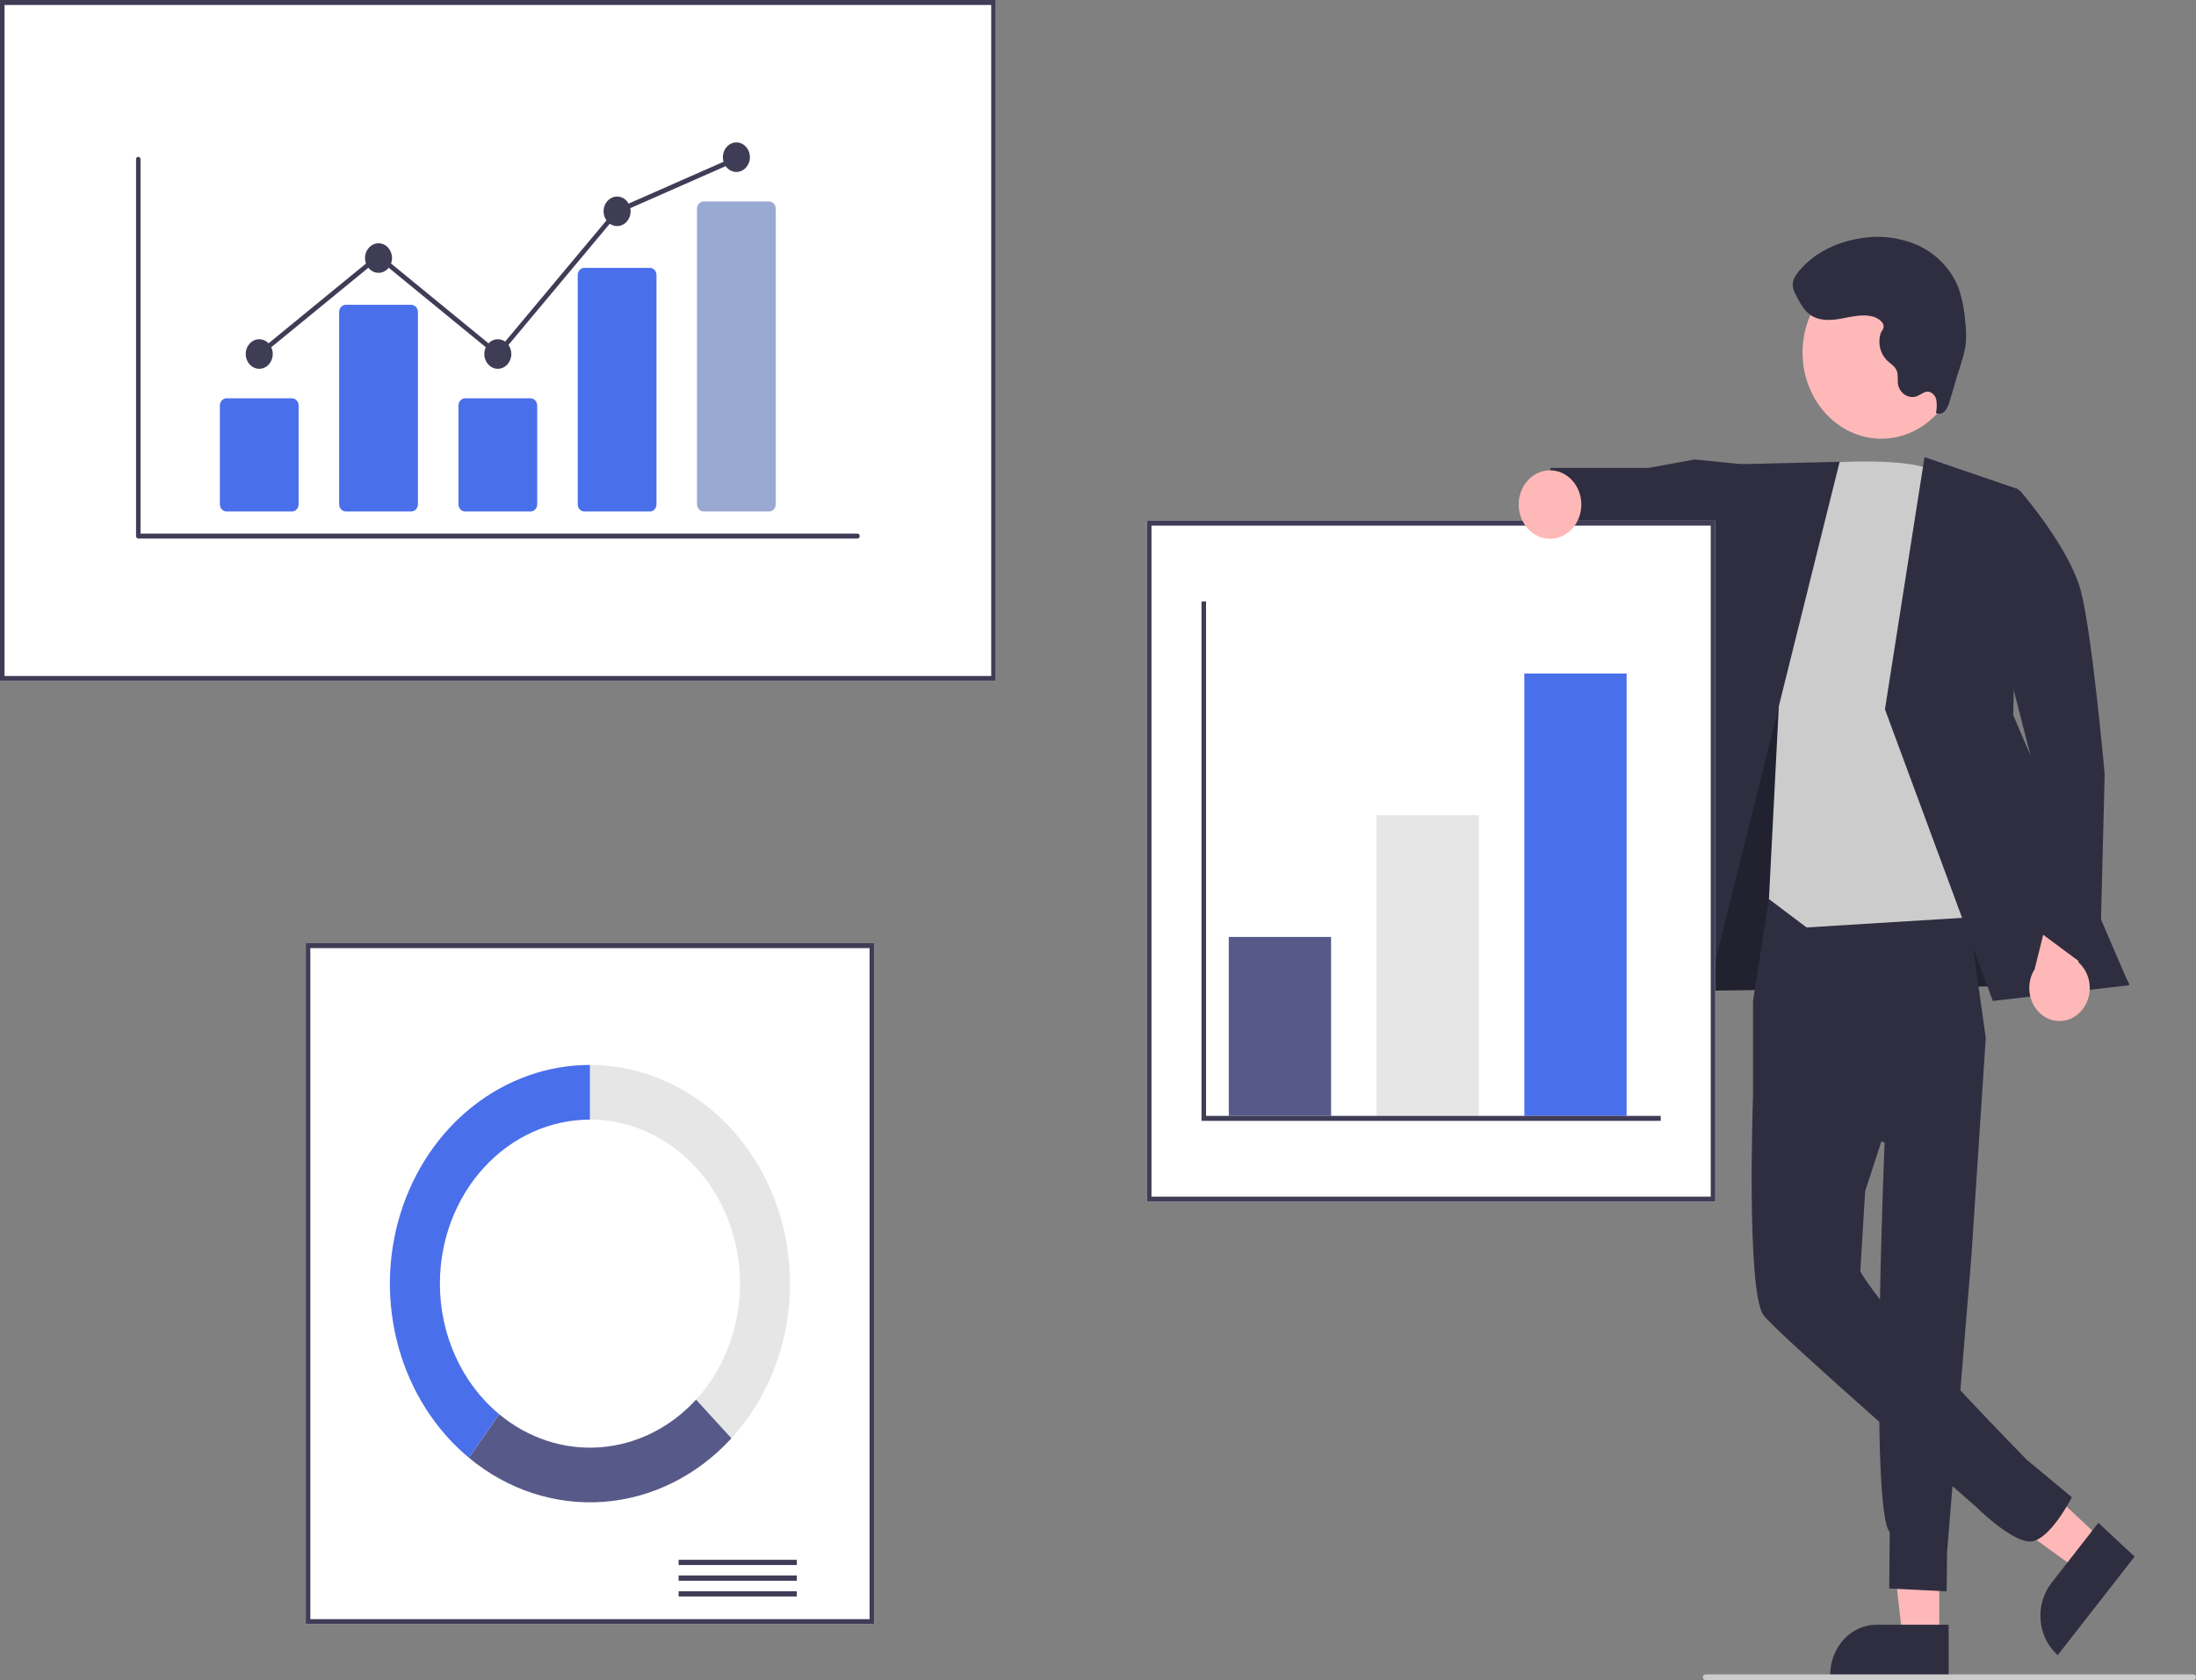 <svg viewBox="0 0 541 414" fill="none" xmlns="http://www.w3.org/2000/svg">
<rect x="0" y="0" width="541" height="414" fill="#808080" stroke="none"/>
<g clip-path="url(#clip0_323_6341)">
<path d="M477.757 403.592L468.706 403.592L464.4 365.42L477.758 365.421L477.757 403.592Z" fill="#FFB8B8"/>
<path d="M480.065 413.185L450.881 413.184V412.781C450.881 409.487 452.078 406.327 454.208 403.998C456.338 401.669 459.228 400.361 462.24 400.36H462.241L480.065 400.361L480.065 413.185Z" fill="#2F2E41"/>
<path d="M517.703 379.262L511.828 386.791L482.477 365.594L491.148 354.484L517.703 379.262Z" fill="#FFB8B8"/>
<path d="M525.876 383.569L506.933 407.843L506.652 407.581C504.36 405.443 502.939 402.397 502.701 399.113C502.464 395.829 503.429 392.577 505.384 390.071L505.384 390.07L516.955 375.245L525.876 383.569Z" fill="#2F2E41"/>
<path d="M413.491 215.868L410.674 244.279L524.565 242.503L474.896 154.012L434.343 152.419L413.491 215.868Z" fill="#2F2E41"/>
<path opacity="0.28" d="M413.491 215.868L410.674 244.279L524.565 242.503L474.896 154.012L434.343 152.419L413.491 215.868Z" fill="black"/>
<path d="M435.888 220.746L431.867 246.741V269.977L464.285 281.548C464.285 281.548 460.49 371.801 465.55 377.55L465.425 391.427L479.568 392.129L479.683 382.364L485.679 309.365L489.21 255.769L483.485 215.135L435.888 220.746Z" fill="#2F2E41"/>
<path d="M461.003 243.123L431.866 269.978C431.866 269.978 430.161 318.429 434.491 324.111C438.211 328.991 486.585 371.086 486.585 371.086C486.585 371.086 495.182 379.709 500 379.846C504.818 379.984 510.422 368.934 510.422 368.934L499.264 359.664C499.264 359.664 470.356 330.16 461.773 318.429C458.309 313.694 458.309 313.22 458.309 313.22L459.492 293.529L471.401 256.985L461.003 243.123Z" fill="#2F2E41"/>
<path d="M430.069 114.49L417.506 113.22L406.112 115.297L381.984 115.305L379.928 134.426L401.947 139.814L407.312 136.938L429.68 146.257L430.069 114.49Z" fill="#2F2E41"/>
<path d="M445.073 114.43C445.073 114.43 471.734 111.698 477.796 116.907C483.859 122.115 496.85 225.339 496.85 225.339L445.073 228.534L435.791 221.551L438.426 170.017L445.073 114.43Z" fill="#CCCCCC"/>
<path d="M453.21 113.787L423.801 114.492L396.383 249.96L418.035 255.17L453.21 113.787Z" fill="#2F2E41"/>
<path d="M474.116 112.642L497.282 120.57L495.966 176.229L524.564 242.774L490.945 246.646L464.371 174.79L474.116 112.642Z" fill="#2F2E41"/>
<path d="M512.318 249.533C513.13 248.752 513.776 247.785 514.209 246.701C514.642 245.617 514.853 244.442 514.826 243.259C514.8 242.077 514.536 240.915 514.054 239.855C513.572 238.796 512.884 237.865 512.038 237.128L516.698 219.351L507.509 213.62L501.25 238.825C500.212 240.462 499.759 242.459 499.977 244.436C500.196 246.414 501.07 248.235 502.434 249.555C503.798 250.875 505.558 251.602 507.38 251.598C509.201 251.594 510.958 250.859 512.318 249.533Z" fill="#FFB8B8"/>
<path d="M483.859 122.115L497.567 120.815C497.567 120.815 509.872 134.888 512.672 145.785C515.472 156.681 518.503 190.773 518.503 190.773L517.238 240.646L501.216 228.749L500.141 185.852L483.859 122.115Z" fill="#2F2E41"/>
<path d="M480.552 97.048C485.699 86.752 482.239 73.843 472.822 68.215C463.406 62.587 451.6 66.37 446.453 76.666C441.306 86.962 444.766 99.871 454.182 105.499C463.598 111.127 475.404 107.344 480.552 97.048Z" fill="#FFB8B8"/>
<path d="M461.337 77.987C458.788 77.343 456.141 78.057 453.559 78.52C450.977 78.982 448.132 79.135 445.947 77.56C444.334 76.396 443.343 74.472 442.411 72.62C442.023 71.959 441.764 71.217 441.651 70.441C441.541 69.072 442.338 67.823 443.184 66.806C447.113 62.084 452.854 59.499 458.644 58.678C463.419 57.9 468.298 58.551 472.762 60.563C477.157 62.671 480.935 66.531 482.663 71.427C483.459 73.933 483.956 76.54 484.142 79.185C484.403 81.131 484.437 83.105 484.242 85.061C484.009 86.51 483.661 87.934 483.2 89.317L480.338 98.768C480.132 99.661 479.748 100.493 479.212 101.204C478.937 101.553 478.566 101.794 478.155 101.893C477.744 101.991 477.315 101.941 476.932 101.751C477.161 100.724 477.196 99.657 477.035 98.615C476.945 98.096 476.715 97.618 476.375 97.243C476.035 96.868 475.6 96.613 475.126 96.51C474.071 96.388 473.169 97.282 472.168 97.668C471.71 97.816 471.23 97.864 470.755 97.81C470.28 97.755 469.819 97.599 469.399 97.35C468.979 97.101 468.608 96.763 468.307 96.358C468.007 95.952 467.782 95.485 467.646 94.984C467.619 94.883 467.595 94.781 467.575 94.678C467.417 93.597 467.682 92.441 467.308 91.426C466.869 90.237 465.705 89.614 464.831 88.76C464.033 87.955 463.462 86.918 463.185 85.77C462.908 84.623 462.936 83.412 463.267 82.282C463.501 81.495 464.162 81.138 464.03 80.234C463.856 79.049 462.258 78.22 461.337 77.987Z" fill="#2F2E41"/>
<path d="M245.312 167.797H0V0H245.312V167.797Z" fill="white"/>
<path d="M245.312 167.797H0V0H245.312V167.797ZM1.12 166.572H244.192V1.225H1.12V166.572Z" fill="#3F3D56"/>
<path d="M215.348 400.201H75.33V232.405H215.348V400.201Z" fill="white"/>
<path d="M215.348 400.201H75.33V232.405H215.348V400.201ZM76.45 398.977H214.228V233.63H76.45V398.977Z" fill="#3F3D56"/>
<path d="M196.305 384.353H167.182V385.644H196.305V384.353Z" fill="#3F3D56"/>
<path d="M196.305 388.226H167.182V389.517H196.305V388.226Z" fill="#3F3D56"/>
<path d="M196.305 392.099H167.182V393.39H196.305V392.099Z" fill="#3F3D56"/>
<path d="M145.338 262.412V275.885C152.649 275.885 159.796 278.255 165.874 282.696C171.953 287.138 176.691 293.45 179.489 300.836C182.287 308.221 183.019 316.348 181.592 324.188C180.166 332.029 176.646 339.23 171.476 344.883L180.189 354.41C187.081 346.873 191.776 337.27 193.677 326.817C195.579 316.363 194.603 305.527 190.873 295.68C187.142 285.833 180.825 277.416 172.72 271.494C164.615 265.573 155.086 262.412 145.338 262.412Z" fill="#E6E6E6"/>
<path d="M180.19 354.41L171.478 344.883C165.158 351.795 156.761 355.967 147.843 356.629C138.925 357.29 130.091 354.394 122.975 348.479L115.518 359.208C125.006 367.094 136.786 370.952 148.677 370.07C160.568 369.188 171.763 363.624 180.19 354.41Z" fill="#575A89"/>
<path d="M108.374 316.303C108.374 310.995 109.33 305.739 111.188 300.836C113.046 295.932 115.769 291.476 119.201 287.723C122.634 283.97 126.709 280.993 131.193 278.961C135.678 276.93 140.485 275.885 145.339 275.885V262.412C135.022 262.412 124.964 265.952 116.585 272.534C108.205 279.116 101.926 288.407 98.632 299.098C95.338 309.789 95.196 321.341 98.225 332.125C101.254 342.91 107.303 352.382 115.517 359.208L122.975 348.479C118.434 344.713 114.753 339.848 112.22 334.265C109.686 328.683 108.37 322.535 108.374 316.303Z" fill="#4A6FEB"/>
<path d="M422.575 296.094H282.557V128.297H422.575V296.094Z" fill="white"/>
<path d="M422.575 296.094H282.557V128.297H422.575V296.094ZM283.677 294.869H421.455V129.522H283.677V294.869Z" fill="#3F3D56"/>
<path d="M327.922 230.874H302.719V274.966H327.922V230.874Z" fill="#575A89"/>
<path d="M364.326 200.866H339.123V274.966H364.326V200.866Z" fill="#E6E6E6"/>
<path d="M400.733 165.96H375.529V274.966H400.733V165.96Z" fill="#4A6FEB"/>
<path d="M409.132 276.191H295.998V148.2H297.118V274.966H409.132V276.191Z" fill="#3F3D56"/>
<path d="M381.857 132.764C386.117 132.764 389.571 128.988 389.571 124.33C389.571 119.671 386.117 115.895 381.857 115.895C377.596 115.895 374.143 119.671 374.143 124.33C374.143 128.988 377.596 132.764 381.857 132.764Z" fill="#FFB8B8"/>
<path d="M540.358 414H420.149C419.978 414 419.815 413.926 419.694 413.794C419.574 413.662 419.506 413.484 419.506 413.297C419.506 413.111 419.574 412.932 419.694 412.8C419.815 412.668 419.978 412.594 420.149 412.594H540.358C540.529 412.594 540.692 412.668 540.813 412.8C540.933 412.932 541.001 413.111 541.001 413.297C541.001 413.484 540.933 413.662 540.813 413.794C540.692 413.926 540.529 414 540.358 414Z" fill="#CCCCCC"/>
<path d="M211.244 132.704H34.068C33.921 132.704 33.78 132.64 33.676 132.526C33.572 132.413 33.514 132.258 33.514 132.098V39.244C33.514 39.083 33.572 38.929 33.676 38.815C33.78 38.701 33.921 38.638 34.068 38.638C34.215 38.638 34.356 38.701 34.46 38.815C34.564 38.929 34.623 39.083 34.623 39.244V131.491H211.244C211.317 131.491 211.389 131.507 211.457 131.537C211.524 131.567 211.586 131.612 211.637 131.668C211.689 131.725 211.73 131.792 211.758 131.865C211.786 131.939 211.8 132.018 211.8 132.098C211.8 132.177 211.786 132.256 211.758 132.33C211.73 132.404 211.689 132.471 211.637 132.527C211.586 132.583 211.524 132.628 211.457 132.658C211.389 132.689 211.317 132.704 211.244 132.704Z" fill="#3F3D56"/>
<path d="M71.923 126.035H55.808C55.372 126.034 54.953 125.845 54.645 125.507C54.336 125.17 54.163 124.712 54.162 124.235V99.945C54.163 99.468 54.336 99.011 54.645 98.674C54.953 98.336 55.372 98.146 55.808 98.146H71.923C72.359 98.146 72.778 98.336 73.086 98.674C73.395 99.011 73.568 99.468 73.569 99.945V124.235C73.568 124.712 73.395 125.17 73.086 125.507C72.778 125.845 72.359 126.034 71.923 126.035Z" fill="#4A6FEB"/>
<path d="M101.31 126.035H85.195C84.758 126.034 84.34 125.844 84.031 125.507C83.723 125.17 83.549 124.712 83.549 124.235V76.907C83.549 76.43 83.723 75.972 84.031 75.635C84.34 75.297 84.758 75.108 85.195 75.107H101.31C101.746 75.108 102.164 75.297 102.473 75.635C102.781 75.972 102.955 76.43 102.956 76.907V124.235C102.955 124.712 102.781 125.17 102.473 125.507C102.164 125.844 101.746 126.034 101.31 126.035Z" fill="#4A6FEB"/>
<path d="M130.698 126.035H114.583C114.147 126.034 113.729 125.845 113.42 125.507C113.112 125.17 112.938 124.712 112.938 124.235V99.945C112.938 99.468 113.112 99.011 113.42 98.674C113.729 98.336 114.147 98.146 114.583 98.146H130.698C131.135 98.146 131.553 98.336 131.862 98.674C132.17 99.011 132.344 99.468 132.344 99.945V124.235C132.344 124.712 132.17 125.17 131.862 125.507C131.553 125.845 131.135 126.034 130.698 126.035Z" fill="#4A6FEB"/>
<path d="M160.085 126.035H143.97C143.544 126.045 143.131 125.87 142.823 125.548C142.514 125.226 142.335 124.783 142.324 124.317V67.731C142.335 67.265 142.514 66.822 142.823 66.5C143.131 66.178 143.544 66.003 143.97 66.013H160.085C160.511 66.003 160.924 66.178 161.233 66.5C161.541 66.822 161.72 67.265 161.731 67.731V124.317C161.72 124.783 161.541 125.226 161.233 125.548C160.924 125.87 160.511 126.045 160.085 126.035Z" fill="#4A6FEB"/>
<path d="M189.472 126.035H173.357C172.921 126.034 172.502 125.845 172.194 125.507C171.885 125.17 171.711 124.712 171.711 124.235V51.443C171.711 50.966 171.885 50.508 172.194 50.171C172.502 49.834 172.921 49.644 173.357 49.643H189.472C189.908 49.644 190.326 49.834 190.635 50.171C190.944 50.508 191.117 50.966 191.118 51.443V124.235C191.117 124.712 190.944 125.17 190.635 125.507C190.326 125.845 189.908 126.034 189.472 126.035Z" fill="#99A9D2"/>
<path d="M63.866 90.871C65.703 90.871 67.193 89.242 67.193 87.233C67.193 85.224 65.703 83.595 63.866 83.595C62.029 83.595 60.539 85.224 60.539 87.233C60.539 89.242 62.029 90.871 63.866 90.871Z" fill="#3F3D56"/>
<path d="M93.253 67.226C95.09 67.226 96.579 65.597 96.579 63.588C96.579 61.579 95.09 59.95 93.253 59.95C91.415 59.95 89.926 61.579 89.926 63.588C89.926 65.597 91.415 67.226 93.253 67.226Z" fill="#3F3D56"/>
<path d="M122.639 90.871C124.477 90.871 125.966 89.242 125.966 87.233C125.966 85.224 124.477 83.595 122.639 83.595C120.802 83.595 119.312 85.224 119.312 87.233C119.312 89.242 120.802 90.871 122.639 90.871Z" fill="#3F3D56"/>
<path d="M152.028 55.706C153.865 55.706 155.355 54.078 155.355 52.069C155.355 50.06 153.865 48.431 152.028 48.431C150.191 48.431 148.701 50.06 148.701 52.069C148.701 54.078 150.191 55.706 152.028 55.706Z" fill="#3F3D56"/>
<path d="M181.415 42.368C183.252 42.368 184.742 40.739 184.742 38.73C184.742 36.721 183.252 35.093 181.415 35.093C179.577 35.093 178.088 36.721 178.088 38.73C178.088 40.739 179.577 42.368 181.415 42.368Z" fill="#3F3D56"/>
<path d="M122.71 88.048L93.253 63.923L64.198 87.718L63.533 86.747L93.253 62.407L122.57 86.418L151.704 51.558L151.821 51.506L181.208 38.559L181.622 39.684L152.352 52.579L122.71 88.048Z" fill="#3F3D56"/>
</g>
<defs>
<clipPath id="clip0_323_6341">
<rect width="541" height="414" fill="white"/>
</clipPath>
</defs>
</svg>
